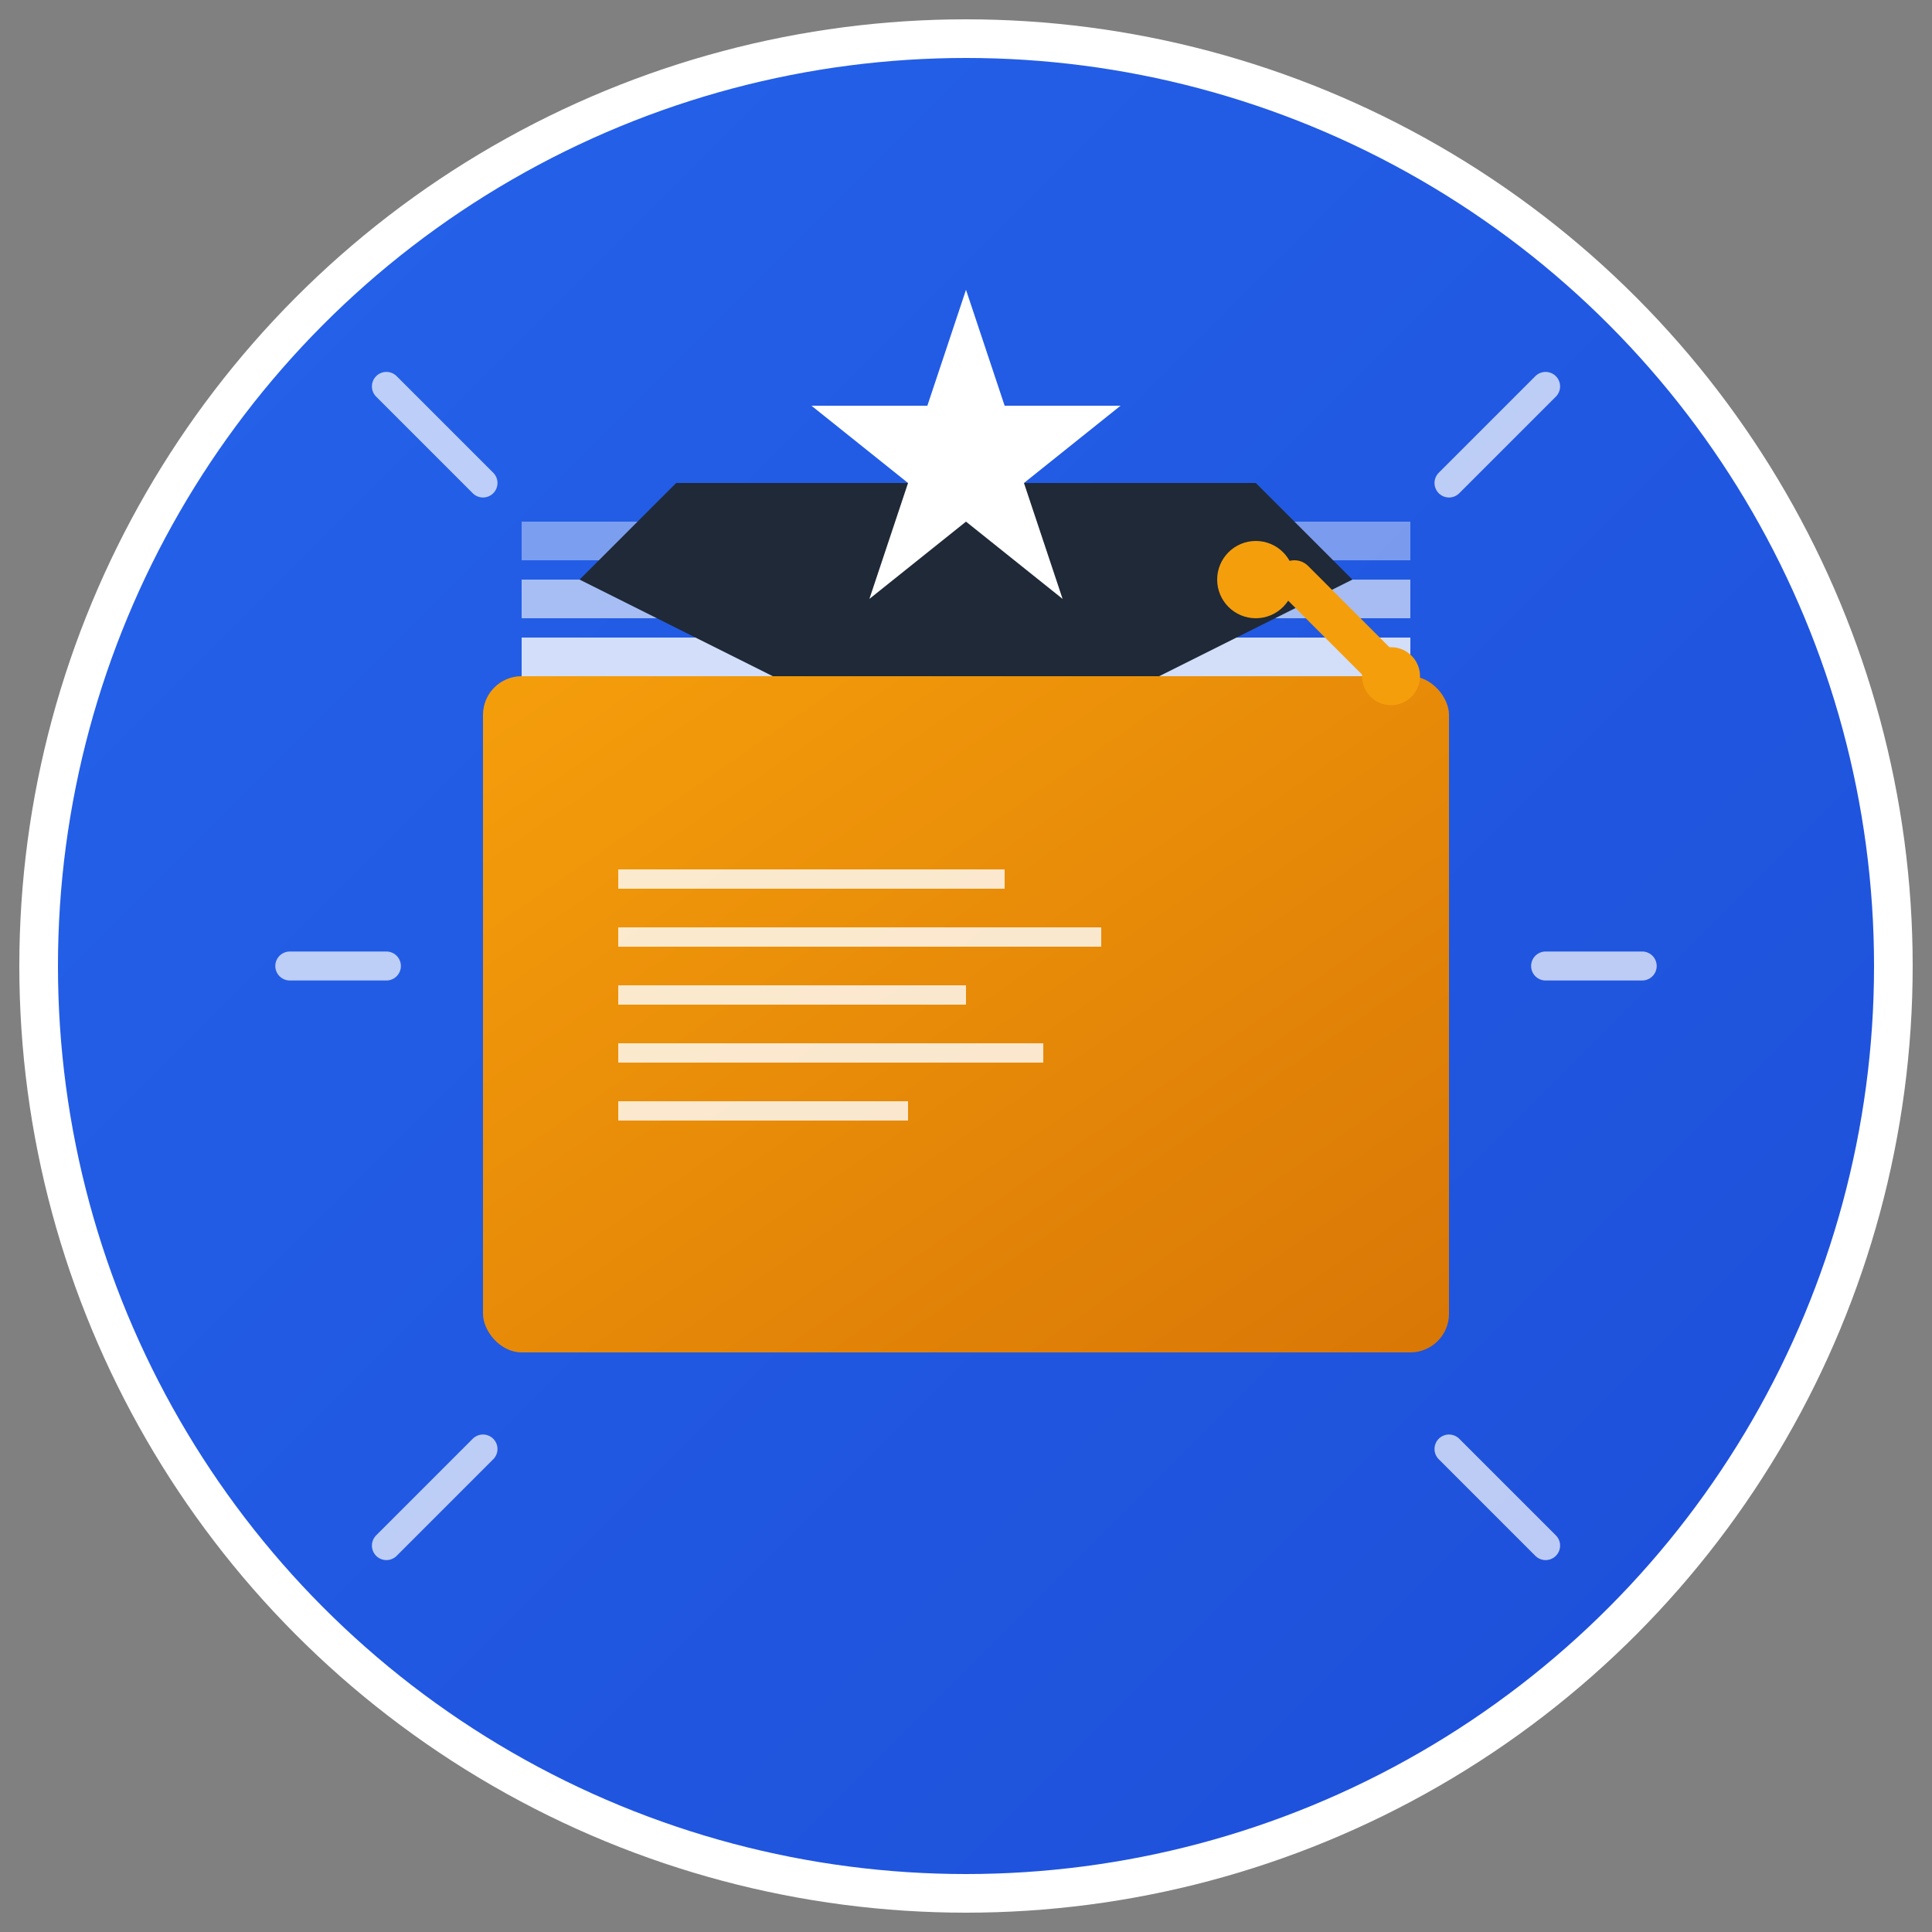 <svg xmlns="http://www.w3.org/2000/svg" viewBox="0 0 100 100" width="100" height="100">
  <rect x="0" y="0" width="100" height="100" fill="#808080" stroke="none"/>
  <defs>
    <linearGradient id="logoGradient" x1="0%" y1="0%" x2="100%" y2="100%">
      <stop offset="0%" style="stop-color:#2563eb;stop-opacity:1" />
      <stop offset="100%" style="stop-color:#1d4ed8;stop-opacity:1" />
    </linearGradient>
    <linearGradient id="bookGradient" x1="0%" y1="0%" x2="100%" y2="100%">
      <stop offset="0%" style="stop-color:#f59e0b;stop-opacity:1" />
      <stop offset="100%" style="stop-color:#d97706;stop-opacity:1" />
    </linearGradient>
  </defs>
  
  <!-- Background Circle -->
  <circle cx="50" cy="50" r="48" fill="url(#logoGradient)" stroke="#ffffff" stroke-width="2"/>
  
  <!-- Book Base -->
  <rect x="25" y="35" width="50" height="35" rx="2" fill="url(#bookGradient)"/>
  
  <!-- Book Pages -->
  <rect x="27" y="33" width="46" height="2" fill="#ffffff" opacity="0.8"/>
  <rect x="27" y="30" width="46" height="2" fill="#ffffff" opacity="0.6"/>
  <rect x="27" y="27" width="46" height="2" fill="#ffffff" opacity="0.4"/>
  
  <!-- Graduation Cap -->
  <polygon points="35,25 65,25 70,30 60,35 40,35 30,30" fill="#1f2937"/>
  
  <!-- Cap Tassel -->
  <circle cx="65" cy="30" r="2" fill="#f59e0b"/>
  <line x1="67" y1="30" x2="72" y2="35" stroke="#f59e0b" stroke-width="2" stroke-linecap="round"/>
  <circle cx="72" cy="35" r="1.5" fill="#f59e0b"/>
  
  <!-- Excellence Star -->
  <polygon points="50,15 52,21 58,21 53,25 55,31 50,27 45,31 47,25 42,21 48,21" fill="#ffffff"/>
  
  <!-- Knowledge Rays -->
  <g stroke="#ffffff" stroke-width="1.5" stroke-linecap="round" opacity="0.7">
    <line x1="20" y1="20" x2="25" y2="25"/>
    <line x1="80" y1="20" x2="75" y2="25"/>
    <line x1="15" y1="50" x2="20" y2="50"/>
    <line x1="85" y1="50" x2="80" y2="50"/>
    <line x1="20" y1="80" x2="25" y2="75"/>
    <line x1="80" y1="80" x2="75" y2="75"/>
  </g>
  
  <!-- Inner Text Lines (representing knowledge) -->
  <g fill="#ffffff" opacity="0.8">
    <rect x="32" y="45" width="20" height="1"/>
    <rect x="32" y="48" width="25" height="1"/>
    <rect x="32" y="51" width="18" height="1"/>
    <rect x="32" y="54" width="22" height="1"/>
    <rect x="32" y="57" width="15" height="1"/>
  </g>
</svg>
